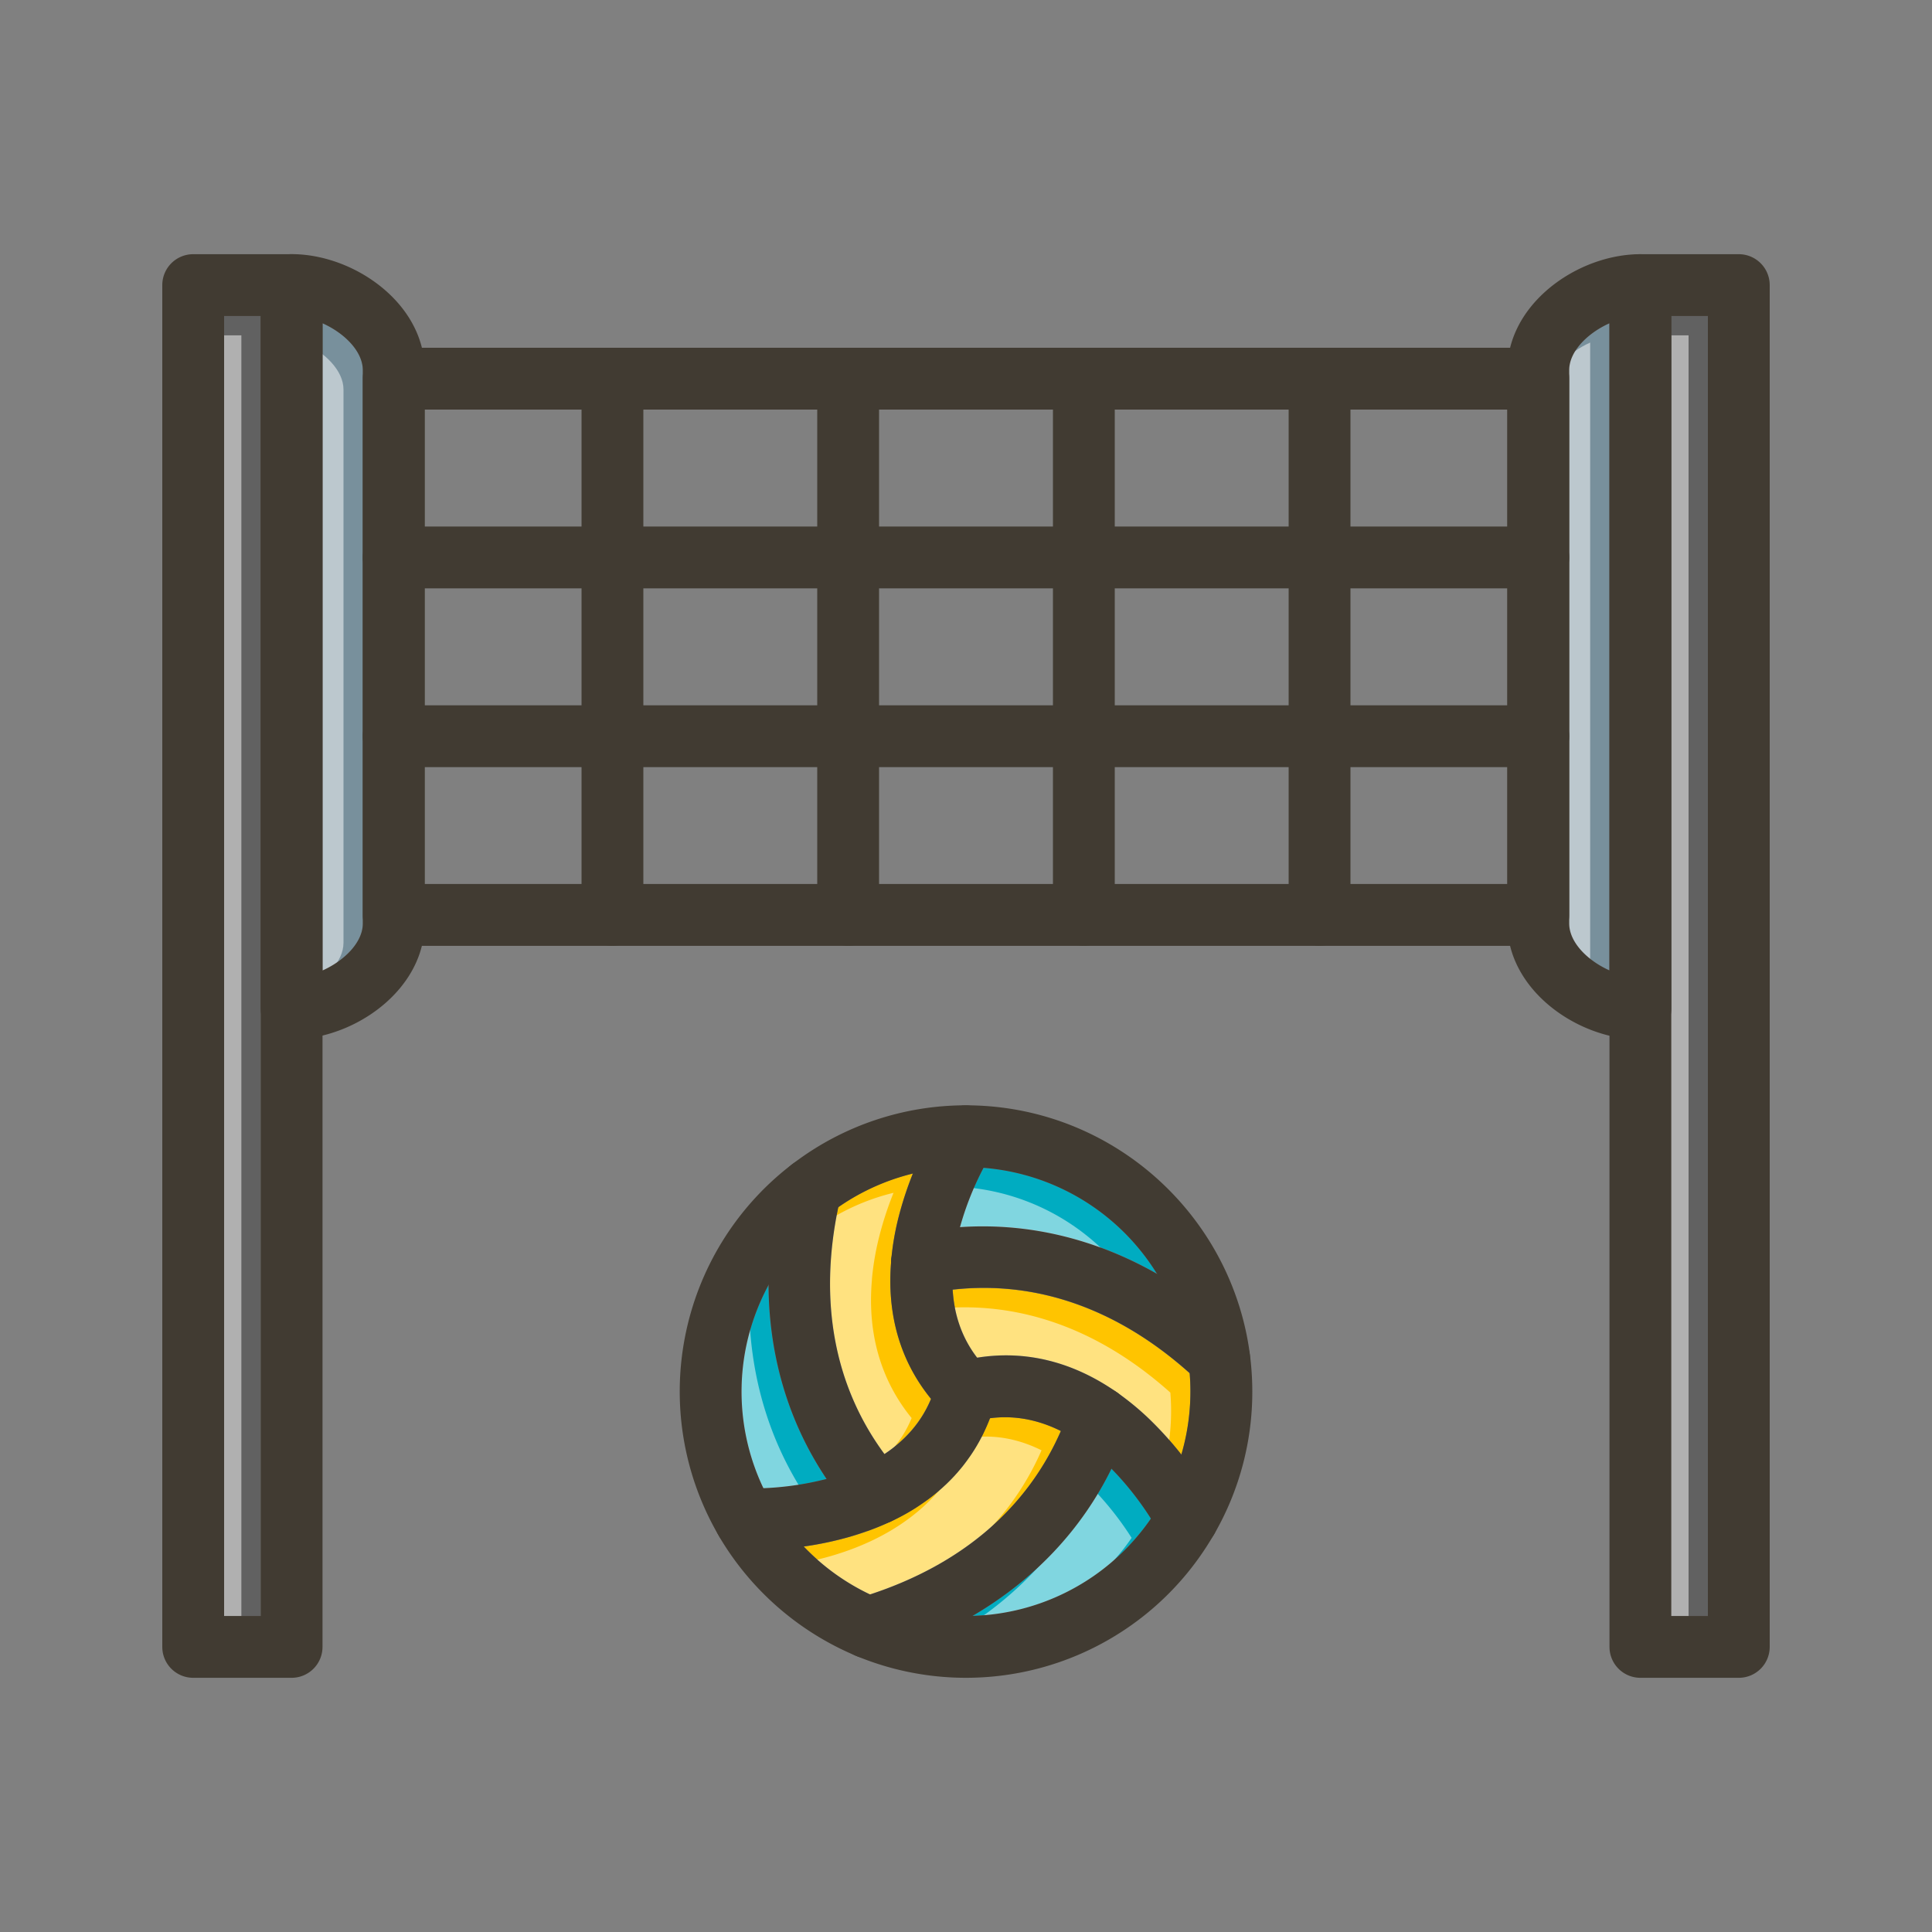 <svg id="Layer_1" viewBox="0 0 1000 1000" xmlns="http://www.w3.org/2000/svg" data-name="Layer 1"><rect x="0" y="0" width="1000" height="1000" fill="#808080" stroke="none"/><path d="m833.07 167.31v335c-11.23-5-20.86-14.47-20.86-24.32v-286.37c0-9.84 9.63-19.29 20.86-24.31z" fill="#78909c"/><path d="m187.79 191.62v286.38c0 9.85-9.63 19.3-20.86 24.32v-335c11.23 5.01 20.86 14.46 20.86 24.3z" fill="#78909c"/><path d="m865.07 163.57h18.93v672.86h-18.93z" fill="#616161"/><path d="m116 163.57h18.93v672.86h-18.93z" fill="#616161"/><path d="m598.78 659.22c-32-18.21-66.77-26.5-101.85-24.11a156.69 156.69 0 0 1 12.16-30.65 116.26 116.26 0 0 1 89.69 54.76z" fill="#00acc1"/><path d="m427.78 765.51a156.72 156.72 0 0 1 -32.61 4.78 116 116 0 0 1 2.57-105c.26 36.82 10.43 71.03 30.04 100.22z" fill="#00acc1"/><path d="m481.87 724c-5.22 12.65-14 21.86-24.09 28.57-25.89-35.11-34.12-78.91-23.9-127.77a115.26 115.26 0 0 1 38.62-17.41 174.84 174.84 0 0 0 -7.6 23.4 141.11 141.11 0 0 0 -3.6 21.35.13.13 0 0 0 0 .06v.37c-2.4 27.56 4.58 51.83 20.57 71.43z" fill="#ffc400"/><path d="m549.1 740.68c-17.46 40-51.3 69-98.75 84.59a116.51 116.51 0 0 1 -34.28-24.77 175.74 175.74 0 0 0 24-5.1c36.18-10.5 60.95-31.59 72.26-61.31 13.56-1.79 25.9 1.17 36.77 6.59z" fill="#ffc400"/><path d="m616.16 720.27a116 116 0 0 1 -4.66 32.62 175.25 175.25 0 0 0 -16.5-18.28 140.74 140.74 0 0 0 -16.44-13.61c-.19-.15-.38-.28-.57-.41-22.68-15.82-47.2-21.92-72.19-17.88-8.33-10.85-11.94-23-12.67-35.14 43.36-4.87 85.42 9.93 122.64 43.23q.39 4.66.39 9.47z" fill="#ffc400"/><path d="m595.72 786a116.07 116.07 0 0 1 -92.3 50.37c31.83-18.65 56.38-44.58 71.88-76.17q1.55 1.56 3 3.14a158.79 158.79 0 0 1 17.42 22.66z" fill="#00acc1"/><g fill="#fff" opacity=".5"><path d="m823.07 177.31v335c-11.23-5-20.86-14.47-20.86-24.32v-286.37c0-9.84 9.63-19.29 20.86-24.31z"/><path d="m177.79 201.62v286.38c0 9.85-9.63 19.3-20.86 24.32v-335c11.23 5.01 20.86 14.46 20.86 24.3z"/><path d="m855.07 173.57h18.93v672.86h-18.93z"/><path d="m106 173.57h18.93v672.86h-18.93z"/><path d="m588.78 669.22c-32-18.21-66.77-26.5-101.85-24.11a156.69 156.69 0 0 1 12.16-30.65 116.26 116.26 0 0 1 89.69 54.76z"/><path d="m417.78 775.51a156.72 156.72 0 0 1 -32.61 4.78 116 116 0 0 1 2.57-105c.26 36.82 10.43 71.03 30.04 100.22z"/><path d="m471.87 734c-5.22 12.65-14 21.86-24.09 28.57-25.89-35.11-34.12-78.91-23.9-127.77a115.26 115.26 0 0 1 38.62-17.41 174.84 174.84 0 0 0 -7.6 23.4 141.11 141.11 0 0 0 -3.6 21.35.13.13 0 0 0 0 .06v.37c-2.4 27.56 4.58 51.83 20.57 71.43z"/><path d="m539.1 750.68c-17.46 40-51.3 69-98.75 84.59a116.51 116.51 0 0 1 -34.28-24.77 175.74 175.74 0 0 0 24-5.1c36.18-10.5 60.95-31.59 72.26-61.31 13.56-1.79 25.9 1.17 36.77 6.59z"/><path d="m606.16 730.27a116 116 0 0 1 -4.66 32.62 175.25 175.25 0 0 0 -16.5-18.28 140.74 140.74 0 0 0 -16.44-13.61c-.19-.15-.38-.28-.57-.41-22.68-15.82-47.2-21.92-72.19-17.88-8.33-10.85-11.94-23-12.67-35.14 43.36-4.87 85.42 9.93 122.64 43.23q.39 4.66.39 9.47z"/><path d="m585.72 796a116.07 116.07 0 0 1 -92.3 50.37c31.83-18.65 56.38-44.58 71.88-76.17q1.55 1.56 3 3.14a158.79 158.79 0 0 1 17.42 22.66z"/></g><g fill="#413b32"><path d="m796.2 180h-592.41a16 16 0 0 0 -16 16v277.57a16 16 0 0 0 16 16h592.41a16 16 0 0 0 16-16v-277.57a16 16 0 0 0 -16-16zm-16 277.54h-560.41v-245.54h560.41z"/><path d="m439 489.57a16 16 0 0 1 -16-16v-277.57a16 16 0 1 1 32 0v277.57a16 16 0 0 1 -16 16z"/><path d="m317 489.57a16 16 0 0 1 -16-16v-277.57a16 16 0 1 1 32 0v277.57a16 16 0 0 1 -16 16z"/><path d="m561 489.57a16 16 0 0 1 -16-16v-277.57a16 16 0 1 1 32 0v277.57a16 16 0 0 1 -16 16z"/><path d="m683 489.57a16 16 0 0 1 -16-16v-277.57a16 16 0 1 1 32 0v277.57a16 16 0 0 1 -16 16z"/><path d="m796.21 397.06h-592.41a16 16 0 0 1 0-32h592.41a16 16 0 0 1 0 32z"/><path d="m796.21 304.54h-592.41a16 16 0 0 1 0-32h592.41a16 16 0 0 1 0 32z"/><path d="m849.07 131.57c-28.74 0-60.47 20.06-67.45 48.46a48.27 48.27 0 0 0 -1.41 11.59v286.38a48.36 48.36 0 0 0 1.41 11.6c5.7 23.17 27.87 40.79 51.45 46.49a68.09 68.09 0 0 0 16 2 16 16 0 0 0 16-16v-374.52a16 16 0 0 0 -16-16zm-16 370.72c-11.23-5-20.86-14.47-20.86-24.32v-286.35c0-9.84 9.63-19.29 20.86-24.31z"/><path d="m218.38 180c-7-28.4-38.71-48.46-67.45-48.46a16 16 0 0 0 -16 16v374.46a16 16 0 0 0 16 16 68.09 68.09 0 0 0 16-2c23.58-5.7 45.75-23.32 51.45-46.49a48.36 48.36 0 0 0 1.41-11.6v-286.29a48.27 48.27 0 0 0 -1.41-11.62zm-30.59 298c0 9.85-9.63 19.3-20.86 24.32v-335c11.23 5 20.86 14.47 20.86 24.31z"/><path d="m900 131.57h-50.93a16 16 0 0 0 -16 16v704.86a16 16 0 0 0 16 16h50.93a16 16 0 0 0 16-16v-704.86a16 16 0 0 0 -16-16zm-16 704.86h-18.93v-672.86h18.93z"/><path d="m150.93 131.57h-50.93a16 16 0 0 0 -16 16v704.86a16 16 0 0 0 16 16h50.93a16 16 0 0 0 16-16v-704.86a16 16 0 0 0 -16-16zm-16 704.86h-18.93v-672.86h18.93z"/><path d="m500 572.11a147.37 147.37 0 0 0 -88.87 29.68c-.81.61-1.62 1.23-2.41 1.86h-.05a148 148 0 0 0 -37.47 189.79c.33.58.66 1.15 1 1.72v.07a149.05 149.05 0 0 0 70.35 61.6c.31.14.61.27.92.39a148.12 148.12 0 0 0 184.33-62.06c.33-.55.65-1.1 1-1.66a147.33 147.33 0 0 0 19.39-73.23c-.03-81.69-66.47-148.14-148.19-148.16zm3.39 264.26q-1.69.06-3.42.06a116 116 0 0 1 -83.93-35.93 116.66 116.66 0 0 1 -20.9-30.21 116 116 0 0 1 2.57-105 117 117 0 0 1 36.14-40.39 115.7 115.7 0 0 1 66.15-20.79q4.59 0 9.09.35a116.3 116.3 0 0 1 106.68 106.31q.39 4.69.39 9.5a116.27 116.27 0 0 1 -112.74 116.1z"/><path d="m464.44 785.23a15.71 15.71 0 0 1 -3.44 2.31l-.18.09-.17.08-.55.26h-.13a16.12 16.12 0 0 1 -6.09 1.2 16 16 0 0 1 -12-5.44 178.22 178.22 0 0 1 -14.08-18.27c-19.61-29.19-29.79-63.4-30-100.27a225.43 225.43 0 0 1 6.2-53.19 15.93 15.93 0 0 1 4.69-8.31h.05a15 15 0 0 1 2.41-1.86 15.83 15.83 0 0 1 8.46-2.42 16 16 0 0 1 16 16 15.77 15.77 0 0 1 -.43 3.69c-.46 1.93-.88 3.84-1.28 5.76-10.22 48.86-2 92.66 23.9 127.77q3.8 5.16 8.11 10.06a16 16 0 0 1 -1.47 22.54z"/><path d="m584.08 738.87a177.1 177.1 0 0 1 -8.78 21.33c-15.5 31.59-40 57.52-71.88 76.17a225.63 225.63 0 0 1 -49.12 21.21 16 16 0 0 1 -4.92.77 16.24 16.24 0 0 1 -5.85-1.1c-.31-.12-.61-.25-.92-.39a16 16 0 0 1 -1.73-28.07 16.27 16.27 0 0 1 3.89-1.77c1.88-.56 3.74-1.15 5.58-1.75 47.45-15.57 81.29-44.6 98.75-84.59q2.56-5.86 4.66-12.06a16 16 0 0 1 20.28-10 16.39 16.39 0 0 1 4 2c.19.13.38.26.57.41a16 16 0 0 1 5.47 17.84z"/><path d="m645.36 710.24a16 16 0 0 1 -25.29 4.48c-1.43-1.35-2.86-2.66-4.3-4-37.22-33.3-79.28-48.1-122.64-43.23q-6.37.72-12.78 2a16 16 0 0 1 -18.83-12.49 15.61 15.61 0 0 1 -.26-4.4v-.37a.13.13 0 0 1 0-.06 16 16 0 0 1 12.77-14 177.51 177.51 0 0 1 22.86-3c35.08-2.39 69.8 5.9 101.85 24.11a225.76 225.76 0 0 1 43 32 16 16 0 0 1 3.62 18.96z"/><path d="m515.84 718a16.72 16.72 0 0 1 .09 3.74c0 .22 0 .45-.07.67a.09.09 0 0 1 0 .05c0 .29-.08.58-.14.87v.07c-.05.23-.1.45-.16.67a.27.27 0 0 1 0 .12c0 .21-.11.43-.17.64a16 16 0 0 1 -11.4 11h-.17l-.69.16-.65.11h-.31-.13l-.41.05h-.14c-.22 0-.43 0-.65 0h-.77-.06a14.46 14.46 0 0 1 -1.47-.07c-.26 0-.51-.05-.76-.09l-.78.01h-.06a15.24 15.24 0 0 1 -1.48-.37c-.25-.07-.49-.15-.74-.24s-.63-.23-.93-.36l-.44-.19c-.31-.14-.61-.29-.91-.45l-.56-.32c-.22-.13-.45-.27-.67-.42s-.44-.3-.66-.46l-.64-.49c-.42-.34-.81-.71-1.2-1.09l-.53-.54a91.19 91.19 0 0 1 -6.28-7c-16-19.62-23-43.89-20.61-71.43v-.37a.13.13 0 0 1 0-.06 141.11 141.11 0 0 1 3.6-21.35 184.49 184.49 0 0 1 21.7-51.44 16 16 0 0 1 13.4-7.26 16 16 0 0 1 13.39 24.71c-.12.18-1.88 3-4.33 7.64a156.69 156.69 0 0 0 -12.16 30.65 101.19 101.19 0 0 0 -3.8 32.43c.73 12.12 4.34 24.29 12.67 35.14a62.71 62.71 0 0 0 5.16 5.93h.05l.3.3c.39.39.76.8 1.1 1.21l.46.6.26.36c.15.21.28.41.41.63l.09.14c.13.2.25.41.36.61s.3.56.44.84.17.36.24.54.14.32.21.49.15.4.22.6.13.37.18.55.1.33.15.49.12.45.17.68.08.33.11.5v.19c.11.2.14.4.17.61z"/><path d="m515.93 721.73c0 .22 0 .45-.07.67a.09.09 0 0 1 0 .05c0 .29-.08.58-.14.87v.07c-.05.23-.1.45-.16.67a.27.27 0 0 1 0 .12 1.89 1.89 0 0 1 0 .23c0 .14-.07.28-.12.41a95.6 95.6 0 0 1 -3 9.27c-.32.83-.64 1.66-1 2.47-.13.32-.26.63-.4.94-.21.51-.43 1-.66 1.51s-.38.87-.59 1.3c-.11.25-.23.5-.35.74-.22.49-.46 1-.7 1.46l-.09.18c-.28.58-.57 1.14-.88 1.71-.15.3-.31.59-.47.89-.29.55-.59 1.09-.9 1.63l-.12.2-.36.63c-.25.46-.52.91-.8 1.36l-.12.2c-.2.34-.41.66-.61 1l-.14.23c-.14.23-.29.45-.44.68-.29.46-.6.93-.9 1.38-.46.69-.92 1.36-1.39 2-.33.47-.67.94-1 1.4-.14.21-.29.41-.45.61s-.49.66-.75 1-.62.82-.95 1.23l-.09.12-.77.93a.94.94 0 0 1 -.09.12l-.29.34c-.42.52-.86 1-1.31 1.55s-.91 1-1.37 1.54-.76.82-1.15 1.23l-.25.27-.56.59-1.14 1.15-.48.47c-.5.5-1 1-1.52 1.47s-1.15 1.07-1.73 1.59-1.18 1-1.78 1.56l-.91.76c-.3.26-.61.51-.92.76l-1.31 1.05-.3.24-.49.37c-.56.43-1.12.86-1.69 1.28l-2 1.41-2 1.38-1 .67c-.34.23-.69.45-1 .67-1.38.88-2.8 1.74-4.24 2.57q-3.25 1.88-6.7 3.58c-.71.35-1.42.7-2.14 1l-.18.09-.17.08-.79.32-1.73.79c-1.63.72-3.28 1.42-5 2.09-.95.37-1.91.74-2.89 1.1l-1.39.51h-.12l-1.18.42-.2.07-1.58.53-.3.1c-.56.19-1.12.38-1.68.55l-.62.2c-1.07.34-2.15.66-3.24 1a175.74 175.74 0 0 1 -24 5.1 188.77 188.77 0 0 1 -26.31 1.93c-3 0-4.81-.09-5.08-.1a16 16 0 0 1 -12.42-7.07s0 0 0-.07a14.8 14.8 0 0 1 -1-1.72 16 16 0 0 1 15.19-23.07c.26 0 3.55.15 8.78-.08a156.72 156.72 0 0 0 32.61-4.78c10.07-2.66 20.63-6.72 30-12.92 10.13-6.71 18.87-15.92 24.09-28.57a61.58 61.58 0 0 0 2.61-7.63c0-.08 0-.17.07-.26s.12-.44.19-.66a16.17 16.17 0 0 1 .86-2.18l.27-.52a12.37 12.37 0 0 1 .65-1.11c.11-.18.22-.35.35-.53s.25-.35.38-.53.26-.34.4-.5a6.4 6.4 0 0 1 .42-.49c.11-.13.22-.25.34-.37s.3-.31.46-.46l.47-.44a6.4 6.4 0 0 1 .49-.42c.16-.14.33-.27.5-.4.34-.26.69-.51 1.06-.74s.73-.44 1.11-.64l.52-.27c.4-.2.81-.37 1.23-.53l.61-.22.55-.18.45-.13.24-.06a16.06 16.06 0 0 1 14.84 3.87h.05l.3.3c.39.39.76.8 1.1 1.21l.46.6.26.36c.15.21.28.41.41.63l.09.14c.13.2.25.41.36.61s.3.56.44.84.17.36.24.54.14.32.21.49.15.4.22.6.13.37.18.55.1.33.15.49.12.45.17.68.1.46.14.69.07.4.1.6a15.05 15.05 0 0 1 .05 3.79z"/><path d="m628.77 793.5a13.29 13.29 0 0 1 -1 1.66 15.65 15.65 0 0 1 -6.11 5.46 16 16 0 0 1 -21.49-7c-.07-.15-1.61-3.1-4.48-7.62a158.79 158.79 0 0 0 -17.41-22.66q-1.47-1.58-3-3.14a101.16 101.16 0 0 0 -26.2-19.52c-10.87-5.42-23.21-8.38-36.77-6.59a62.15 62.15 0 0 0 -8.19 1.64h-.2-.17l-.69.16-.65.11h-.31-.13l-.41.05h-.14c-.22 0-.43 0-.65 0h-.77-.06a14.46 14.46 0 0 1 -1.47-.07c-.26 0-.51-.05-.76-.09l-.71.11h-.06a15.24 15.24 0 0 1 -1.48-.37c-.25-.07-.49-.15-.74-.24s-.63-.23-.93-.36l-.44-.19c-.31-.14-.61-.29-.91-.45l-.56-.32c-.22-.13-.45-.27-.67-.42s-.44-.3-.66-.46l-.64-.49c-.42-.34-.81-.71-1.2-1.09l-.53-.54a16 16 0 0 1 -3.67-14.63c0-.08 0-.17.07-.26s.12-.44.19-.66a16.17 16.17 0 0 1 .86-2.18l.27-.52a12.37 12.37 0 0 1 .65-1.11c.11-.18.22-.35.35-.53s.25-.35.38-.53.26-.34.4-.5a6.4 6.4 0 0 1 .42-.49c.11-.13.22-.25.34-.37s.3-.31.46-.46l.47-.44a6.4 6.4 0 0 1 .49-.42c.16-.14.33-.27.5-.4.34-.26.69-.51 1.06-.74s.73-.44 1.11-.64l.52-.27c.4-.2.81-.37 1.23-.53l.61-.22.55-.18.45-.13.24-.06q4.86-1.29 9.7-2.07c25-4 49.51 2.06 72.19 17.88.19.13.38.26.57.41a140.74 140.74 0 0 1 16.41 13.59 184 184 0 0 1 33.71 44.5 16 16 0 0 1 .06 14.39z"/></g></svg>